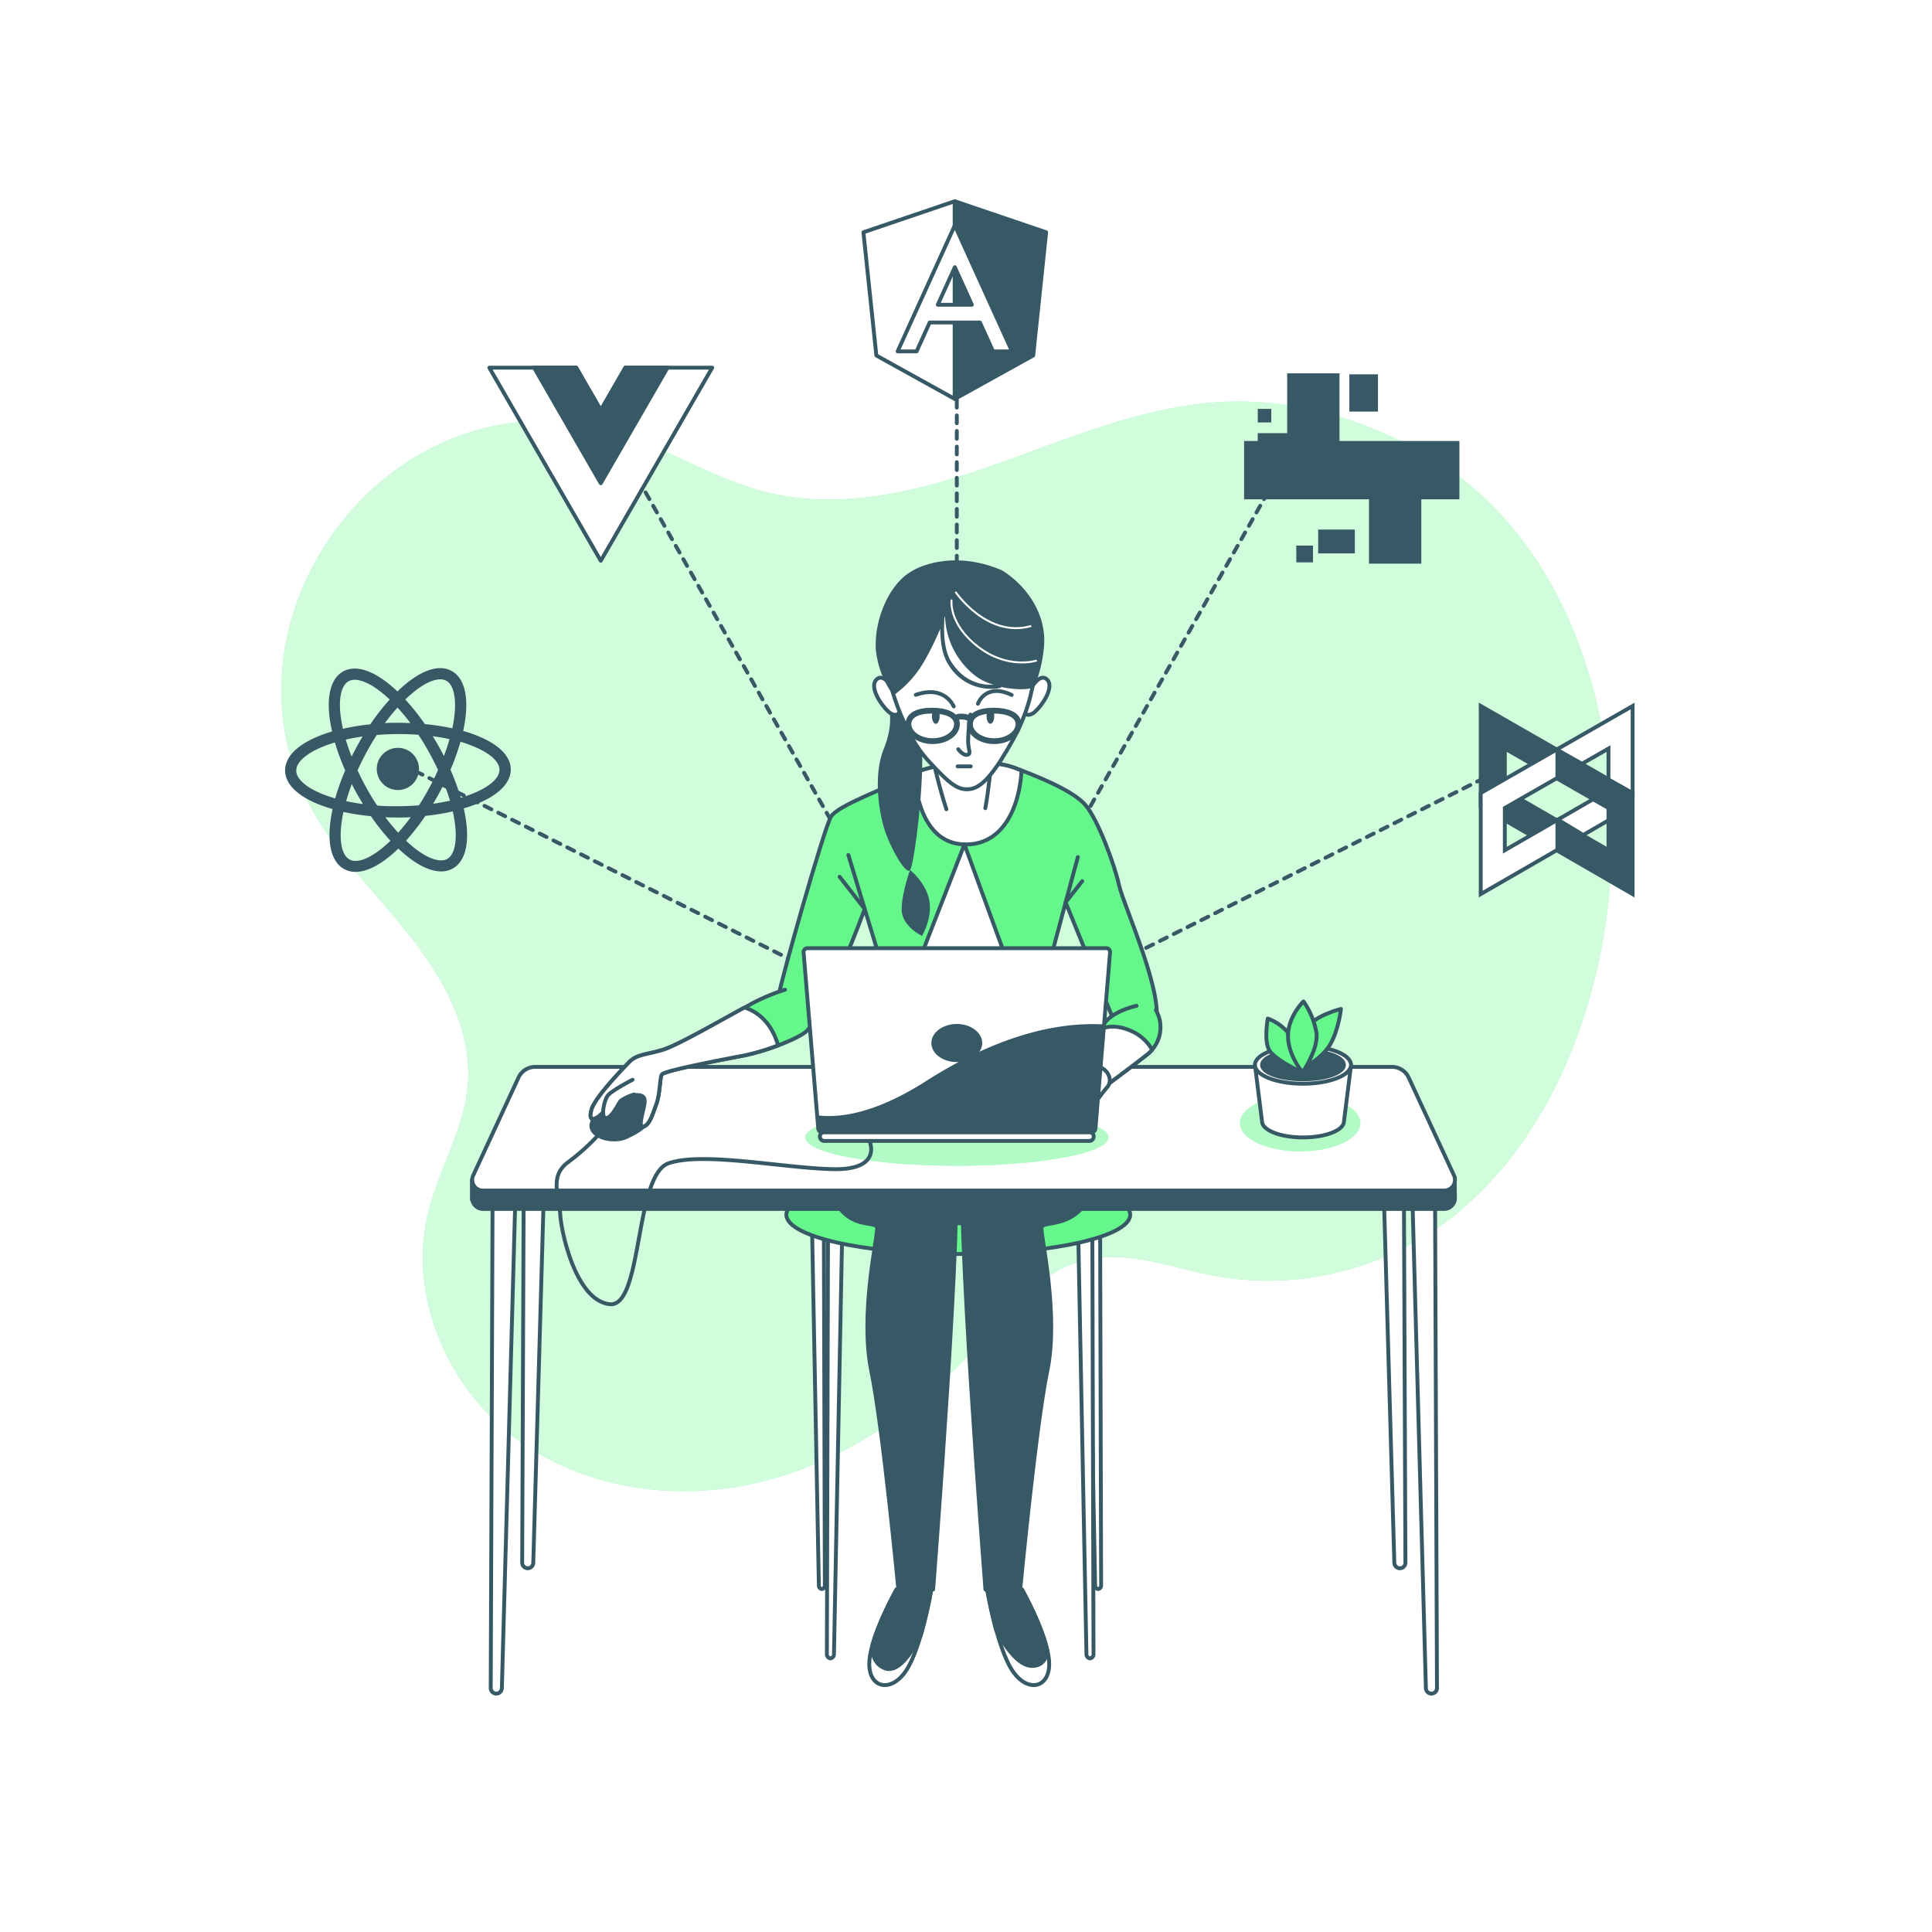 <svg class="animated" id="freepik_stories-javascript-frameworks" xmlns="http://www.w3.org/2000/svg" viewBox="0 0 500 500" version="1.1" xmlns:xlink="http://www.w3.org/1999/xlink" xmlns:svgjs="http://svgjs.com/svgjs"><style>svg#freepik_stories-javascript-frameworks:not(.animated) .animable {opacity: 0;}svg#freepik_stories-javascript-frameworks.animated #freepik--background-simple--inject-156 {animation: 1s 1 forwards linear lightSpeedRight,1.5s Infinite  linear wind;animation-delay: 0s,1s;}svg#freepik_stories-javascript-frameworks.animated #freepik--Shadow--inject-156 {animation: 1s 1 forwards cubic-bezier(.36,-0.01,.5,1.38) slideRight;animation-delay: 0s;}svg#freepik_stories-javascript-frameworks.animated #freepik--Lines--inject-156 {animation: 1s 1 forwards cubic-bezier(.36,-0.01,.5,1.38) zoomOut;animation-delay: 0s;}svg#freepik_stories-javascript-frameworks.animated #freepik--Character--inject-156 {animation: 1s 1 forwards cubic-bezier(.36,-0.01,.5,1.38) zoomIn;animation-delay: 0s;}svg#freepik_stories-javascript-frameworks.animated #freepik--icon-5--inject-156 {animation: 1s 1 forwards cubic-bezier(.36,-0.01,.5,1.38) slideUp,1.5s Infinite  linear floating;animation-delay: 0s,1s;}svg#freepik_stories-javascript-frameworks.animated #freepik--icon-4--inject-156 {animation: 1s 1 forwards cubic-bezier(.36,-0.01,.5,1.38) fadeIn,1.5s Infinite  linear floating;animation-delay: 0s,1s;}svg#freepik_stories-javascript-frameworks.animated #freepik--icon-3--inject-156 {animation: 1s 1 forwards cubic-bezier(.36,-0.01,.5,1.38) slideLeft,1.5s Infinite  linear floating;animation-delay: 0s,1s;}svg#freepik_stories-javascript-frameworks.animated #freepik--icon-2--inject-156 {animation: 1s 1 forwards cubic-bezier(.36,-0.01,.5,1.38) lightSpeedRight,1.5s Infinite  linear floating;animation-delay: 0s,1s;}svg#freepik_stories-javascript-frameworks.animated #freepik--icon-1--inject-156 {animation: 1s 1 forwards cubic-bezier(.36,-0.01,.5,1.38) zoomIn,1.5s Infinite  linear floating;animation-delay: 0s,1s;}svg#freepik_stories-javascript-frameworks.animated #freepik--Plant--inject-156 {animation: 1s 1 forwards cubic-bezier(.36,-0.01,.5,1.38) slideRight,1.5s Infinite  linear heartbeat;animation-delay: 0s,1s;}            @keyframes lightSpeedRight {              from {                transform: translate3d(50%, 0, 0) skewX(-20deg);                opacity: 0;              }              60% {                transform: skewX(10deg);                opacity: 1;              }              80% {                transform: skewX(-2deg);              }              to {                opacity: 1;                transform: translate3d(0, 0, 0);              }            }                    @keyframes wind {                0% {                    transform: rotate( 0deg );                }                25% {                    transform: rotate( 1deg );                }                75% {                    transform: rotate( -1deg );                }            }                    @keyframes slideRight {                0% {                    opacity: 0;                    transform: translateX(30px);                }                100% {                    opacity: 1;                    transform: translateX(0);                }            }                    @keyframes zoomOut {                0% {                    opacity: 0;                    transform: scale(1.5);                }                100% {                    opacity: 1;                    transform: scale(1);                }            }                    @keyframes zoomIn {                0% {                    opacity: 0;                    transform: scale(0.5);                }                100% {                    opacity: 1;                    transform: scale(1);                }            }                    @keyframes slideUp {                0% {                    opacity: 0;                    transform: translateY(30px);                }                100% {                    opacity: 1;                    transform: inherit;                }            }                    @keyframes floating {                0% {                    opacity: 1;                    transform: translateY(0px);                }                50% {                    transform: translateY(-10px);                }                100% {                    opacity: 1;                    transform: translateY(0px);                }            }                    @keyframes fadeIn {                0% {                    opacity: 0;                }                100% {                    opacity: 1;                }            }                    @keyframes slideLeft {                0% {                    opacity: 0;                    transform: translateX(-30px);                }                100% {                    opacity: 1;                    transform: translateX(0);                }            }                    @keyframes heartbeat {                0% {                    transform: scale(1);                }                10% {                    transform: scale(1.1);                }                30% {                    transform: scale(1);                }                40% {                    transform: scale(1);                }                50% {                    transform: scale(1.1);                }                60% {                    transform: scale(1);                }                100% {                    transform: scale(1);                }            }        .animator-hidden { display: none; }</style><g id="freepik--background-simple--inject-156" class="animable" style="transform-origin: 244.997px 244.908px;"><path d="M417.07,222.06c1.54-41.41-13.35-83.33-46.15-103.29-16.19-9.85-35.12-15.62-54.06-14.77-20.32.91-39.45,9.18-58.61,16s-39.91,12.28-59.66,7.44c-14.29-3.51-26.86-12.15-41-16.1C101.88,95.84,53.37,159,80.63,209.26c6.69,12.32,17,22.2,25.67,33.24s15.94,24.34,14.77,38.32c-1,11.56-7.56,21.87-10.29,33.15-5.22,21.6,5.14,45.38,23.05,58.54s42.07,16.27,63.63,10.86,40.59-18.68,55.57-35.11c8-8.79,15.83-19.08,27.35-22.06,11-2.87,22.44,1.79,33.64,3.93a77.48,77.48,0,0,0,59.77-13.59C400.89,296.52,415.69,259.5,417.07,222.06Z" style="fill: #65F78C; transform-origin: 244.997px 244.908px;" id="elpxqs933e7" class="animable"></path><g id="elr56z8nyrn3n"><path d="M417.07,222.06c1.54-41.41-13.35-83.33-46.15-103.29-16.19-9.85-35.12-15.62-54.06-14.77-20.32.91-39.45,9.18-58.61,16s-39.91,12.28-59.66,7.44c-14.29-3.51-26.86-12.15-41-16.1C101.88,95.84,53.37,159,80.63,209.26c6.69,12.32,17,22.2,25.67,33.24s15.94,24.34,14.77,38.32c-1,11.56-7.56,21.87-10.29,33.15-5.22,21.6,5.14,45.38,23.05,58.54s42.07,16.27,63.63,10.86,40.59-18.68,55.57-35.11c8-8.79,15.83-19.08,27.35-22.06,11-2.87,22.44,1.79,33.64,3.93a77.48,77.48,0,0,0,59.77-13.59C400.89,296.52,415.69,259.5,417.07,222.06Z" style="fill: rgb(255, 255, 255); opacity: 0.7; transform-origin: 244.997px 244.908px;" class="animable" id="elrqxardo0h2"></path></g></g><g id="freepik--Shadow--inject-156" class="animable animator-hidden" style="transform-origin: 246.79px 423.19px;"><ellipse cx="246.79" cy="423.19" rx="135.21" ry="32.87" style="fill: #65F78C; transform-origin: 246.79px 423.19px;" id="elykxogtvg9h" class="animable"></ellipse><g id="el553a5ywqh9f"><ellipse cx="246.79" cy="423.19" rx="135.21" ry="32.87" style="fill: rgb(255, 255, 255); opacity: 0.5; transform-origin: 246.79px 423.19px;" class="animable" id="elswspnh6k6g"></ellipse></g></g><g id="freepik--Lines--inject-156" class="animable" style="transform-origin: 247.59px 179.145px;"><line x1="108.43" y1="200.03" x2="109.33" y2="200.48" style="fill: none; stroke: rgb(55, 89, 102); stroke-linecap: round; stroke-linejoin: round; transform-origin: 108.88px 200.255px;" id="el0tgofluj3fup" class="animable"></line><line x1="111.11" y1="201.38" x2="245.83" y2="269.05" style="fill: none; stroke: rgb(55, 89, 102); stroke-linecap: round; stroke-linejoin: round; stroke-dasharray: 1.997, 1.997; transform-origin: 178.47px 235.215px;" id="elimh6ducvmea" class="animable"></line><polyline points="246.72 269.49 247.62 269.94 247.12 269.07" style="fill: none; stroke: rgb(55, 89, 102); stroke-linecap: round; stroke-linejoin: round; transform-origin: 247.17px 269.505px;" id="el1dau65qhjgl" class="animable"></polyline><line x1="246.15" y1="267.35" x2="162.7" y2="119.69" style="fill: none; stroke: rgb(55, 89, 102); stroke-linecap: round; stroke-linejoin: round; stroke-dasharray: 1.984, 1.984; transform-origin: 204.425px 193.52px;" id="elenhjf7ttxz4" class="animable"></line><line x1="162.21" y1="118.83" x2="161.72" y2="117.96" style="fill: none; stroke: rgb(55, 89, 102); stroke-linecap: round; stroke-linejoin: round; transform-origin: 161.965px 118.395px;" id="el2hxvr9fxd0j" class="animable"></line><line x1="386.75" y1="200.03" x2="385.85" y2="200.48" style="fill: none; stroke: rgb(55, 89, 102); stroke-linecap: round; stroke-linejoin: round; transform-origin: 386.3px 200.255px;" id="els660rxipdvi" class="animable"></line><line x1="384.07" y1="201.38" x2="249.35" y2="269.05" style="fill: none; stroke: rgb(55, 89, 102); stroke-linecap: round; stroke-linejoin: round; stroke-dasharray: 1.997, 1.997; transform-origin: 316.71px 235.215px;" id="elihaa4yr6upo" class="animable"></line><polyline points="248.46 269.49 247.56 269.94 248.05 269.07" style="fill: none; stroke: rgb(55, 89, 102); stroke-linecap: round; stroke-linejoin: round; transform-origin: 248.01px 269.505px;" id="eldxr8nvp895l" class="animable"></polyline><line x1="249.03" y1="267.35" x2="332.48" y2="119.69" style="fill: none; stroke: rgb(55, 89, 102); stroke-linecap: round; stroke-linejoin: round; stroke-dasharray: 1.984, 1.984; transform-origin: 290.755px 193.52px;" id="el7whw85gf6gv" class="animable"></line><line x1="332.97" y1="118.83" x2="333.46" y2="117.96" style="fill: none; stroke: rgb(55, 89, 102); stroke-linecap: round; stroke-linejoin: round; transform-origin: 333.215px 118.395px;" id="elanudhl6khku" class="animable"></line><line x1="247.62" y1="269.94" x2="247.62" y2="268.94" style="fill: none; stroke: rgb(55, 89, 102); stroke-linecap: round; stroke-linejoin: round; transform-origin: 247.62px 269.44px;" id="elen9g4wiebr" class="animable"></line><line x1="247.62" y1="266.93" x2="247.62" y2="90.36" style="fill: none; stroke: rgb(55, 89, 102); stroke-linecap: round; stroke-linejoin: round; stroke-dasharray: 2.018, 2.018; transform-origin: 247.62px 178.645px;" id="elxwt5uv9cz7" class="animable"></line><line x1="247.62" y1="89.35" x2="247.62" y2="88.35" style="fill: none; stroke: rgb(55, 89, 102); stroke-linecap: round; stroke-linejoin: round; transform-origin: 247.62px 88.85px;" id="el4yqs0qkgw4i" class="animable"></line></g><g id="freepik--Character--inject-156" class="animable" style="transform-origin: 249.337px 291.664px;"><path d="M214.29,316.74,214,428a1.08,1.08,0,0,0,.91,1.19h0a1.07,1.07,0,0,0,.92-1.14L218,316.87Z" style="fill: rgb(255, 255, 255); stroke: rgb(55, 89, 102); stroke-linecap: round; stroke-linejoin: round; transform-origin: 215.997px 372.965px;" id="ellufdllrlfb" class="animable"></path><path d="M284.7,313.16l.27,97.08a.92.92,0,0,1-.78,1h0a.91.91,0,0,1-.77-1l-1.85-97Z" style="fill: rgb(255, 255, 255); stroke: rgb(55, 89, 102); stroke-linecap: round; stroke-linejoin: round; transform-origin: 283.272px 362.2px;" id="eltkijbbxnxz" class="animable"></path><path d="M213.2,313.16l.27,97.08a.92.92,0,0,1-.78,1h0a.91.91,0,0,1-.77-1l-1.85-97Z" style="fill: rgb(255, 255, 255); stroke: rgb(55, 89, 102); stroke-linecap: round; stroke-linejoin: round; transform-origin: 211.772px 362.2px;" id="elul9no1sw1ud" class="animable"></path><path d="M282.69,316.74,283,428a1.08,1.08,0,0,1-.91,1.19h0a1.08,1.08,0,0,1-.92-1.14L279,316.87Z" style="fill: rgb(255, 255, 255); stroke: rgb(55, 89, 102); stroke-linecap: round; stroke-linejoin: round; transform-origin: 281.003px 372.965px;" id="elvaa8hlf1m5a" class="animable"></path><ellipse cx="248" cy="314.36" rx="44.5" ry="10.17" style="fill: #65F78C; stroke: rgb(55, 89, 102); stroke-linecap: round; stroke-linejoin: round; transform-origin: 248px 314.36px;" id="elhowcv9p4y3c" class="animable"></ellipse><path d="M222.5,272.86s-9.5,14.5-9.5,23.5,6,16.5,10.5,19,50.5.5,50.5.5,12.5-7.5,11-20c-1.25-10.43-9.5-22.5-9.5-22.5Z" style="fill: rgb(55, 89, 102); stroke: rgb(55, 89, 102); stroke-linecap: round; stroke-linejoin: round; transform-origin: 249.062px 294.739px;" id="elmjqmjngky3m" class="animable"></path><path d="M241,411.36s-2.5,15-6.5,21-10,4.5-9.5-2.5,7-18.5,7-18.5Z" style="fill: rgb(255, 255, 255); stroke: rgb(55, 89, 102); stroke-linecap: round; stroke-linejoin: round; transform-origin: 232.985px 423.73px;" id="el5gpdxbx0av8" class="animable"></path><path d="M225.73,426c0,2.35.72,4.84,3.36,5.77,3.37,1.19,6.73-3.89,9.14-8.33a115,115,0,0,0,2.8-12.11h-9S227.53,419.33,225.73,426Z" style="fill: rgb(55, 89, 102); stroke: rgb(55, 89, 102); stroke-linecap: round; stroke-linejoin: round; transform-origin: 233.38px 421.638px;" id="eltnd49gj3hoo" class="animable"></path><path d="M235,287.36s9.5,6,12,13.5-5.5,110.5-5.5,110.5h-9s-4-42-7-56.5,1.5-34,1.5-37-13,3.5-14-21.5" style="fill: rgb(55, 89, 102); stroke: rgb(55, 89, 102); stroke-linecap: round; stroke-linejoin: round; transform-origin: 230.242px 349.36px;" id="el6c1ob7wet7b" class="animable"></path><path d="M255.5,411.36s2.5,15,6.5,21,10,4.5,9.5-2.5-7-18.5-7-18.5Z" style="fill: rgb(255, 255, 255); stroke: rgb(55, 89, 102); stroke-linecap: round; stroke-linejoin: round; transform-origin: 263.515px 423.73px;" id="eld0g92qzx1a" class="animable"></path><path d="M267.1,431.15c2.47,0,3.59-1.61,4-3.71-1.48-6.94-6.64-16.08-6.64-16.08h-9s.84,5.05,2.33,10.46C260.11,426.11,263.55,431.15,267.1,431.15Z" style="fill: rgb(55, 89, 102); stroke: rgb(55, 89, 102); stroke-linecap: round; stroke-linejoin: round; transform-origin: 263.28px 421.255px;" id="eljxe3l5b4ga" class="animable"></path><path d="M261.53,287.36s-9.5,6-12,13.5,5.5,110.5,5.5,110.5h9s4-42,7-56.5-1.5-34-1.5-37,14.47,3,15.47-22" style="fill: rgb(55, 89, 102); stroke: rgb(55, 89, 102); stroke-linecap: round; stroke-linejoin: round; transform-origin: 267.023px 349.36px;" id="el76wu6q9mm5j" class="animable"></path><path d="M135.63,283.19l-.49,121.23a1.44,1.44,0,0,0,1.44,1.44h0a1.43,1.43,0,0,0,1.43-1.39l3.46-121.11Z" style="fill: rgb(255, 255, 255); stroke: rgb(55, 89, 102); stroke-linecap: round; stroke-linejoin: round; transform-origin: 138.305px 344.525px;" id="elmhat7bfaozj" class="animable"></path><path d="M127.47,311.53,127,436.86a1.43,1.43,0,0,0,1.44,1.44h0a1.44,1.44,0,0,0,1.44-1.38l3.45-125.23Z" style="fill: rgb(255, 255, 255); stroke: rgb(55, 89, 102); stroke-linecap: round; stroke-linejoin: round; transform-origin: 130.165px 374.915px;" id="el7i100zgs3me" class="animable"></path><path d="M363.23,283.19l.49,121.23a1.43,1.43,0,0,1-1.43,1.44h0a1.44,1.44,0,0,1-1.44-1.39L357.4,283.36Z" style="fill: rgb(255, 255, 255); stroke: rgb(55, 89, 102); stroke-linecap: round; stroke-linejoin: round; transform-origin: 360.56px 344.525px;" id="eli6gjocnxh7b" class="animable"></path><path d="M371.4,311.53l.49,125.33a1.43,1.43,0,0,1-1.44,1.44h0a1.43,1.43,0,0,1-1.43-1.38l-3.45-125.23Z" style="fill: rgb(255, 255, 255); stroke: rgb(55, 89, 102); stroke-linecap: round; stroke-linejoin: round; transform-origin: 368.73px 374.915px;" id="elvmms8l0630s" class="animable"></path><path d="M376.46,304.75l-3.6-3.24-8.32-18a4.79,4.79,0,0,0-4.36-2.71H138.58a4.79,4.79,0,0,0-4.37,2.71L123.84,306l-1.71-.63v5.13l.08-.06a2.84,2.84,0,0,0,2.87,2.43H373.67a2.81,2.81,0,0,0,2.87-2.65Z" style="fill: rgb(55, 89, 102); stroke: rgb(55, 89, 102); stroke-linecap: round; stroke-linejoin: round; transform-origin: 249.335px 296.835px;" id="elr7ci9k8z9yg" class="animable"></path><path d="M373.67,308.11H125.08a2.76,2.76,0,0,1-2.64-3.86l11.77-25.43a4.77,4.77,0,0,1,4.37-2.71h221.6a4.77,4.77,0,0,1,4.36,2.71l11.78,25.43A2.77,2.77,0,0,1,373.67,308.11Z" style="fill: rgb(255, 255, 255); stroke: rgb(55, 89, 102); stroke-linecap: round; stroke-linejoin: round; transform-origin: 249.377px 292.111px;" id="eluq8mf1losat" class="animable"></path><path d="M244.87,197.75s-7.64,1.36-11.27,3.74-16.73,6.82-18.55,9.88-13.09,42.93-13.46,46,3.28,6.13,7.64,6.13,14.55-28.27,14.55-28.27l4.36,14.31-10.23,30h61.6l-7.73-31,4-15,13.46,33s5.82,5.79,9.45-.68-8-31.68-9.09-36.79-5.45-17-8.73-20.78-12.72-7.5-18.18-9.54S250.69,197.41,244.87,197.75Z" style="fill: #65F78C; stroke: rgb(55, 89, 102); stroke-linecap: round; stroke-linejoin: round; transform-origin: 250.477px 238.447px;" id="elhzpkgd4r0w6" class="animable"></path><polyline points="278.95 221.81 275.78 233.52 280.08 228.04" style="fill: none; stroke: rgb(55, 89, 102); stroke-linecap: round; stroke-linejoin: round; transform-origin: 277.93px 227.665px;" id="el5h81znfimb9" class="animable"></polyline><polyline points="219.55 221.25 223.78 235.22 217.29 226.91" style="fill: none; stroke: rgb(55, 89, 102); stroke-linecap: round; stroke-linejoin: round; transform-origin: 220.535px 228.235px;" id="elxhq6dzsh5uo" class="animable"></polyline><path d="M249.6,218.53c11,.27,14.4-11.54,14.77-19.12l-1.68-.64c-5.45-2-12-1.36-17.82-1A51.89,51.89,0,0,0,236.6,200C237,206,239.19,218.27,249.6,218.53Z" style="fill: rgb(255, 255, 255); stroke: rgb(55, 89, 102); stroke-linecap: round; stroke-linejoin: round; transform-origin: 250.485px 207.957px;" id="el9pzf3bm1ntd" class="animable"></path><polygon points="249.6 218.53 225.96 279.16 271.78 279.16 249.6 218.53" style="fill: rgb(255, 255, 255); stroke: rgb(55, 89, 102); stroke-linecap: round; stroke-linejoin: round; transform-origin: 248.87px 248.845px;" id="eluoeuu8drsvk" class="animable"></polygon><path d="M294.13,260.31s-6.43,1.34-8.58,4.92-4.77,8.93-7.39,12.06l7.63,4s8.1-6,11.2-8.49a8.89,8.89,0,0,0,2.15-11.39" style="fill: #65F78C; stroke: rgb(55, 89, 102); stroke-linecap: round; stroke-linejoin: round; transform-origin: 289.245px 270.8px;" id="eleghtf0xrggl" class="animable"></path><path d="M292.7,266.79c-3.63-1.58-6.19-1.17-7.79-.48-2,3.51-4.38,8.15-6.75,11l7.63,4s8.1-6,11.2-8.49a9,9,0,0,0,1.18-1.13A11.43,11.43,0,0,0,292.7,266.79Z" style="fill: rgb(255, 255, 255); stroke: rgb(55, 89, 102); stroke-linecap: round; stroke-linejoin: round; transform-origin: 288.165px 273.504px;" id="elfz2by5uphfu" class="animable"></path><path d="M278.87,276.08s-3.34-.45-5.25.67-5.72,5.58-4.53,6.25,3.58-3.57,4.77-3.57a18.11,18.11,0,0,1,3.82.89Z" style="fill: rgb(255, 255, 255); stroke: rgb(55, 89, 102); stroke-linecap: round; stroke-linejoin: round; transform-origin: 273.867px 279.531px;" id="ell9dcnxeyf0h" class="animable"></path><path d="M284.68,276.16s-4.53-1.34-7.15-.9-6.2,7.6-7.39,9.83-.24,2.9.71,2.23,4.06-5.58,4.06-5.58L272.28,288a1.07,1.07,0,0,0,1.43.45c1-.45,4.31-7.16,4.31-7.16l-1.92,6.94a1.35,1.35,0,0,0,1.43.44c1-.22,3.57-5.8,3.57-5.8s-2.38,6.47-1.67,6.7a2.38,2.38,0,0,0,2.39-1.57,50.6,50.6,0,0,1,4.77-6.7C287.78,280,287.3,277.27,284.68,276.16Z" style="fill: rgb(255, 255, 255); stroke: rgb(55, 89, 102); stroke-linecap: round; stroke-linejoin: round; transform-origin: 278.395px 282.373px;" id="elahg49dqwze" class="animable"></path><line x1="274.91" y1="281.74" x2="277.11" y2="278.46" style="fill: none; stroke: rgb(55, 89, 102); stroke-linecap: round; stroke-linejoin: round; transform-origin: 276.01px 280.1px;" id="el6j9ah27gnev" class="animable"></line><line x1="278.02" y1="281.28" x2="279.02" y2="278.78" style="fill: none; stroke: rgb(55, 89, 102); stroke-linecap: round; stroke-linejoin: round; transform-origin: 278.52px 280.03px;" id="el35zqprwnaj2" class="animable"></line><line x1="281.1" y1="282.86" x2="281.98" y2="280.25" style="fill: none; stroke: rgb(55, 89, 102); stroke-linecap: round; stroke-linejoin: round; transform-origin: 281.54px 281.555px;" id="el6urpilnsmu" class="animable"></line><path d="M229.94,183s1.55,4-1.24,10.86-1.25,17,.62,22,5.27,10.55,6.2,9.31,2.79-15.51,3.1-25.12-.62-16.44-2.79-19.54S229.63,179,229.94,183Z" style="fill: rgb(55, 89, 102); transform-origin: 232.926px 202.112px;" id="eltci1pkxfh5r" class="animable"></path><path d="M235.52,225.16s-2.17,5.89-2.17,10.23,5.27,6.82,5.27,6.82,2.79-4.65,1.86-9.3S235.52,225.16,235.52,225.16Z" style="fill: rgb(55, 89, 102); transform-origin: 237.01px 233.685px;" id="eln1jl0r81n4" class="animable"></path><path d="M230.81,177.87s-2.28-3.94-4.07-1.91,1.44,6.7,3.23,8.25,3.11.6,3-1.07S230.81,177.87,230.81,177.87Z" style="fill: rgb(255, 255, 255); stroke: rgb(55, 89, 102); stroke-linecap: round; stroke-linejoin: round; transform-origin: 229.596px 180.187px;" id="elzurpgqzyfni" class="animable"></path><path d="M267,177.87s2.27-3.94,4.07-1.91-1.44,6.7-3.23,8.25-3.12.6-3-1.07S267,177.87,267,177.87Z" style="fill: rgb(255, 255, 255); stroke: rgb(55, 89, 102); stroke-linecap: round; stroke-linejoin: round; transform-origin: 268.215px 180.187px;" id="elhvjsis5c2wt" class="animable"></path><path d="M255,209.16c.94-5,1.5-11.79,1.5-11.79s-11.25,1.56-15-.59c0,0,1.61,7.21,3.43,12.65" style="fill: rgb(255, 255, 255); stroke: rgb(55, 89, 102); stroke-linecap: round; stroke-linejoin: round; transform-origin: 249px 203.105px;" id="elxxfba33xzyk" class="animable"></path><path d="M231.05,179.19s3.11,11,9,17.47,8,8,11.13,7.53,6.46-4.54,11.12-13,5-15,5.39-15.55-1-12.56-7.66-17.71-14.12-7.41-20.58-1.79S228.89,170.93,231.05,179.19Z" style="fill: rgb(255, 255, 255); stroke: rgb(55, 89, 102); stroke-linecap: round; stroke-linejoin: round; transform-origin: 249.11px 178.563px;" id="eldiyzen3zd1" class="animable"></path><path d="M251.15,184.93a48.77,48.77,0,0,0-.6,7.06c.12,2.39.84,3.11-.24,3.35S248,193.9,248,193.9" style="fill: none; stroke: rgb(55, 89, 102); stroke-linecap: round; stroke-linejoin: round; transform-origin: 249.575px 190.147px;" id="el3247v55krlr" class="animable"></path><line x1="247.84" y1="198.34" x2="251.23" y2="198.34" style="fill: none; stroke: rgb(55, 89, 102); stroke-linecap: round; stroke-linejoin: round; transform-origin: 249.535px 198.34px;" id="el91wg7ynqnw" class="animable"></line><path d="M246.82,182.82s-2.28-5.63-9.81-3" style="fill: none; stroke: rgb(55, 89, 102); stroke-linecap: round; stroke-linejoin: round; transform-origin: 241.915px 180.97px;" id="elrl2vxdo4a3h" class="animable"></path><path d="M253.09,182.12s1.91-5.5,8.73-2.27" style="fill: none; stroke: rgb(55, 89, 102); stroke-linecap: round; stroke-linejoin: round; transform-origin: 257.455px 180.477px;" id="el9zxq2ytcf1h" class="animable"></path><path d="M243.18,185.33c0,1.09-.44,2-1,2s-1-.89-1-2,.44-2,1-2S243.18,184.23,243.18,185.33Z" style="fill: rgb(55, 89, 102); transform-origin: 242.18px 185.33px;" id="el9x21h2sb2y" class="animable"></path><ellipse cx="256.32" cy="185.33" rx="0.99" ry="1.98" style="fill: rgb(55, 89, 102); transform-origin: 256.32px 185.33px;" id="eljahfnjuump" class="animable"></ellipse><path d="M247.66,187.39c0,2.44-2.81,4.42-6.28,4.42s-6.28-2-6.28-4.42,2.62-3.48,6.09-3.48S247.66,184.94,247.66,187.39Z" style="fill: none; stroke: rgb(55, 89, 102); stroke-linecap: round; stroke-linejoin: round; stroke-width: 1.5px; transform-origin: 241.38px 187.86px;" id="eliox1vrhw03m" class="animable"></path><path d="M263.58,187.39c0,2.44-2.81,4.42-6.28,4.42s-6.29-2-6.29-4.42,2.63-3.48,6.1-3.48S263.58,184.94,263.58,187.39Z" style="fill: none; stroke: rgb(55, 89, 102); stroke-linecap: round; stroke-linejoin: round; stroke-width: 1.5px; transform-origin: 257.295px 187.86px;" id="elnmys7lhwovn" class="animable"></path><path d="M247.3,185.77s1.55-.93,4,.31" style="fill: none; stroke: rgb(55, 89, 102); stroke-linecap: round; stroke-linejoin: round; stroke-width: 1.5px; transform-origin: 249.3px 185.758px;" id="elh5siifpzj85" class="animable"></path><path d="M259.33,147.61c-13.53-5.81-23,0-23,0a14.7,14.7,0,0,0-2.61,1.83c-4.61,4.15-7.42,12-7.06,18.54a24.11,24.11,0,0,0,4.55,12,27.9,27.9,0,0,0,8.13-9.1,76.41,76.41,0,0,0,4-8.17c0,2.93.38,6.47,1.92,9a12.78,12.78,0,0,0,11.22,6.56,10.57,10.57,0,0,0,2.35-.23.5.5,0,0,0,.32-.25c3.86.82,7.7.75,8.29-.07.95-1.31,2.3-5.4,2.75-10.4C270.91,158.84,265.57,151.48,259.33,147.61ZM246.09,171.1c-1.94-3.17-1.88-8.34-1.65-11.31l.13-.34a20.36,20.36,0,0,0,8.13,15.67,14.65,14.65,0,0,0,4.43,2.07C254.68,177.35,249.64,176.89,246.09,171.1Z" style="fill: rgb(55, 89, 102); transform-origin: 248.442px 162.504px;" id="elytu7lny8lxf" class="animable"></path><path d="M246.26,155.39s-.82,6.06,6.88,12,15,3.6,15,3.6" style="fill: none; stroke: rgb(255, 255, 255); stroke-linecap: round; stroke-linejoin: round; stroke-width: 0.5px; transform-origin: 257.187px 163.417px;" id="el6iucsz7lzpm" class="animable"></path><path d="M247.39,153.33s8.11,11.81,19.31,8.73" style="fill: none; stroke: rgb(255, 255, 255); stroke-linecap: round; stroke-linejoin: round; stroke-width: 0.5px; transform-origin: 257.045px 157.951px;" id="elpcu7lws669" class="animable"></path><path d="M203.15,256.14a50.31,50.31,0,0,0-8.85,3.73c-4,2.27-18.38,10.49-22.71,11.81s-6.76,1.11-8.86,3.3-8.77,9.13-9.62,12.14.48,2.69,1.7,1.87,4.68-5.17,7.74-5.47,4.26-.19,4.3,1.45-2,7.09-.38,6.62,2.34-3,3.36-5.78.9-6.71,1.43-7.72,16.29-4,21.29-4.93,13.5-4.07,16-6.14,4.27-8.12,4.27-8.12" style="fill: #65F78C; stroke: rgb(55, 89, 102); stroke-linecap: round; stroke-linejoin: round; transform-origin: 182.831px 273.879px;" id="el7g92ujk4c16" class="animable"></path><path d="M158.46,285s-6.12,4.08-5.35,6.88,6.12,3.83,9.18,2.3,5.36-2.55,5.87-6.38-.77-5.35-3.57-5.35S158.46,285,158.46,285Z" style="fill: rgb(55, 89, 102); stroke: rgb(55, 89, 102); stroke-linecap: round; stroke-linejoin: round; transform-origin: 160.656px 288.669px;" id="eli7sw7f9ht19" class="animable"></path><path d="M192.55,273.16a59.51,59.51,0,0,0,8.82-2.62c-1.77-6.13-5.48-8.73-8.66-9.81-5.44,2.9-17.24,9.76-21.12,10.95-4.34,1.33-6.76,1.11-8.86,3.3s-8.77,9.13-9.62,12.14.48,2.69,1.7,1.87,4.68-5.17,7.74-5.47,4.26-.19,4.3,1.45-2,7.09-.38,6.62,2.34-3,3.36-5.78.9-6.71,1.44-7.72S187.55,274.13,192.55,273.16Z" style="fill: rgb(255, 255, 255); stroke: rgb(55, 89, 102); stroke-linecap: round; stroke-linejoin: round; transform-origin: 177.106px 276.174px;" id="elubm0ilpv61m" class="animable"></path><path d="M163.7,279.44s-5.22,2.7-6.33,4-2,6.17-.43,5.91,3.05-3.78,3.75-4.51a12.54,12.54,0,0,1,3.42-1.59" style="fill: rgb(255, 255, 255); stroke: rgb(55, 89, 102); stroke-linecap: round; stroke-linejoin: round; transform-origin: 160.101px 284.4px;" id="el52y5idh0g4b" class="animable"></path><ellipse cx="247.64" cy="294.36" rx="39.23" ry="7.34" style="fill: #65F78C; transform-origin: 247.64px 294.36px;" id="ele3iokn6hybo" class="animable"></ellipse><g id="eliny5rdoj99l"><ellipse cx="247.64" cy="294.36" rx="39.23" ry="7.34" style="fill: rgb(255, 255, 255); opacity: 0.5; transform-origin: 247.64px 294.36px;" class="animable" id="el16k30b4w9l8"></ellipse></g><path d="M281.9,295.28H213.35a1.15,1.15,0,0,1-1.16-1.15h0a1.15,1.15,0,0,1,1.16-1.15H281.9a1.14,1.14,0,0,1,1.15,1.15h0A1.14,1.14,0,0,1,281.9,295.28Z" style="fill: rgb(255, 255, 255); stroke: rgb(55, 89, 102); stroke-linecap: round; stroke-linejoin: round; transform-origin: 247.62px 294.13px;" id="el58211ib783j" class="animable"></path><path d="M282.48,293H212.76a1,1,0,0,1-1-.94l-3.79-45.55a1,1,0,0,1,1-1.12h77.31a1,1,0,0,1,1,1.12L283.51,292A1,1,0,0,1,282.48,293Z" style="fill: rgb(255, 255, 255); stroke: rgb(55, 89, 102); stroke-linecap: round; stroke-linejoin: round; transform-origin: 247.625px 269.195px;" id="el2jnzbxbkzvr" class="animable"></path><path d="M283.51,292l2.24-26.87c-13-.76-28.52,3.44-46.23,14.74-13.05,8.32-22.24,9.53-28.07,8.77l.27,3.36a1,1,0,0,0,1,.94h69.72A1,1,0,0,0,283.51,292Z" style="fill: rgb(55, 89, 102); transform-origin: 248.6px 278.993px;" id="eluexyhvt9kq" class="animable"></path><path d="M254.2,269.94c0,2.72-2.95,4.92-6.58,4.92s-6.59-2.2-6.59-4.92S244,265,247.62,265,254.2,267.23,254.2,269.94Z" style="fill: rgb(55, 89, 102); transform-origin: 247.615px 269.93px;" id="elvzasbi5m15o" class="animable"></path><path d="M155.15,293.4a55.75,55.75,0,0,1-8.16,7.4c-4.85,3.57-2.3,8.67-2,13.52s4.08,22.18,12.75,23.2,6.38-33.41,15.3-36.47,29.84,1.28,42.59,1.53,9.44-7.14,9.44-7.14" style="fill: none; stroke: rgb(55, 89, 102); stroke-linecap: round; stroke-linejoin: round; transform-origin: 184.755px 315.471px;" id="els69rz9tq7l" class="animable"></path></g><g id="freepik--icon-5--inject-156" class="animable" style="transform-origin: 402.865px 207.05px;"><path d="M383.21,182.7v26l39.31,22.7V205.24ZM416.27,220l-26.82-15.49V193.73l26.82,15.37Z" style="fill: rgb(55, 89, 102); stroke: rgb(55, 89, 102); stroke-miterlimit: 10; transform-origin: 402.865px 207.05px;" id="elj2r7dv4roh" class="animable"></path><polygon points="416.27 193.73 416.27 201.72 422.52 205.24 422.52 182.71 383.21 205.24 383.21 231.39 403.05 219.94 403.05 212.19 389.45 220.04 389.45 209.1 403.05 201.31 403.05 194.08 409.42 197.66 416.27 193.73" style="fill: rgb(255, 255, 255); stroke: rgb(55, 89, 102); stroke-miterlimit: 10; transform-origin: 402.865px 207.05px;" id="el5t6w9euh1sb" class="animable"></polygon><polygon points="416.27 209.1 412.27 206.86 403.17 212.12 409.72 216.09 416.27 212.3 416.27 209.1" style="fill: rgb(255, 255, 255); stroke: rgb(55, 89, 102); stroke-miterlimit: 10; transform-origin: 409.72px 211.475px;" id="el8q7hee3fydn" class="animable"></polygon></g><g id="freepik--icon-4--inject-156" class="animable" style="transform-origin: 349.83px 121.245px;"><g id="el3neuwfzdwk1"><rect x="321.97" y="114.13" width="55.72" height="15.09" style="fill: rgb(55, 89, 102); transform-origin: 349.83px 121.675px; transform: rotate(-34deg);" class="animable" id="elh6hm7oh7zvd"></rect></g><g id="elsp6vffrwzfe"><rect x="333.12" y="96.62" width="13.54" height="17.85" style="fill: rgb(55, 89, 102); transform-origin: 339.89px 105.545px; transform: rotate(-34.008deg);" class="animable" id="elvcrmaan3xca"></rect></g><g id="elajpd5d924do"><rect x="354.29" y="128.02" width="13.54" height="17.85" style="fill: rgb(55, 89, 102); transform-origin: 361.06px 136.945px; transform: rotate(-34deg);" class="animable" id="elghopz0bi3b6"></rect></g><g id="el1aume6q1tde"><rect x="349.21" y="96.87" width="7.41" height="9.65" style="fill: rgb(55, 89, 102); transform-origin: 352.915px 101.695px; transform: rotate(-34deg);" class="animable" id="elaaad1cau3ev"></rect></g><g id="elnbu8zz5tzh9"><rect x="364.85" y="121.76" width="7.41" height="6.23" style="fill: rgb(55, 89, 102); transform-origin: 368.555px 124.875px; transform: rotate(-34deg);" class="animable" id="els43gt148o7"></rect></g><g id="elzr06x05ky2a"><rect x="325.5" y="112.1" width="9.49" height="9.71" style="fill: rgb(55, 89, 102); transform-origin: 330.245px 116.955px; transform: rotate(-34deg);" class="animable" id="ela67iniauysb"></rect></g><g id="eljqe2kepsiv"><rect x="341.14" y="137.05" width="9.49" height="6.17" style="fill: rgb(55, 89, 102); transform-origin: 345.885px 140.135px; transform: rotate(-34deg);" class="animable" id="elqjdvjxw2m9"></rect></g><g id="ely4s2n5bjyzc"><rect x="335.48" y="141.19" width="4.32" height="4.35" style="fill: rgb(55, 89, 102); transform-origin: 337.64px 143.365px; transform: rotate(55.992deg);" class="animable" id="ela9zhrmh8t3k"></rect></g><g id="elh7z88s3kspp"><rect x="325.51" y="105.82" width="3.49" height="3.51" style="fill: rgb(55, 89, 102); transform-origin: 327.255px 107.575px; transform: rotate(56deg);" class="animable" id="elumkoarbolfb"></rect></g></g><g id="freepik--icon-3--inject-156" class="animable" style="transform-origin: 247.095px 77.66px;"><polygon points="247.06 52.09 223.45 60.11 226.8 92 247.06 103.23 247.06 52.09" style="fill: rgb(255, 255, 255); stroke: rgb(55, 89, 102); stroke-linecap: round; stroke-linejoin: round; transform-origin: 235.255px 77.66px;" id="el6s85qjtinyy" class="animable"></polygon><polygon points="247.14 52.09 270.74 60.11 267.4 92 247.14 103.23 247.14 52.09" style="fill: rgb(55, 89, 102); stroke: rgb(55, 89, 102); stroke-linecap: round; stroke-linejoin: round; transform-origin: 258.94px 77.66px;" id="elx0ki3a92c3c" class="animable"></polygon><path d="M257,90.94h4.91L247.1,58.33,232.3,90.94h4.91l3.39-7.48h13Zm-14.3-12.07,4.41-9.72,4.41,9.72Z" style="fill: rgb(255, 255, 255); stroke: rgb(55, 89, 102); stroke-linecap: round; stroke-linejoin: round; transform-origin: 247.105px 74.635px;" id="el9q6osum7m3v" class="animable"></path></g><g id="freepik--icon-2--inject-156" class="animable" style="transform-origin: 155.48px 120.14px;"><polygon points="155.48 106.17 149.12 95.15 126.63 95.15 155.48 145.13 184.33 95.15 161.84 95.15 155.48 106.17" style="fill: rgb(255, 255, 255); stroke: rgb(55, 89, 102); stroke-linecap: round; stroke-linejoin: round; transform-origin: 155.48px 120.14px;" id="el68rw1v1qtxq" class="animable"></polygon><polygon points="155.48 106.17 149.12 95.15 138.22 95.15 155.48 125.06 172.75 95.15 161.84 95.15 155.48 106.17" style="fill: rgb(55, 89, 102); stroke: rgb(55, 89, 102); stroke-linecap: round; stroke-linejoin: round; transform-origin: 155.485px 110.105px;" id="el2c3ceaw9v5i" class="animable"></polygon></g><g id="freepik--icon-1--inject-156" class="animable" style="transform-origin: 102.985px 199.277px;"><path d="M123.07,190.23c-1-.39-2.08-.74-3.2-1.06.25-1.14.44-2.25.58-3.32.78-6.22-.5-10.56-3.6-12.23s-7.43-.36-12.2,3.69c-.6.51-1.2,1.06-1.79,1.64-.61-.58-1.21-1.12-1.81-1.62-4.82-4-9.17-5.27-12.24-3.56S84.5,179.84,85.34,186c.15,1.07.35,2.17.61,3.3-1.11.33-2.17.69-3.17,1.09-5.83,2.29-9,5.5-9,9s3.25,6.69,9.09,8.93c1,.39,2.08.74,3.21,1.06-.25,1.14-.44,2.25-.58,3.32-.78,6.22.5,10.56,3.6,12.23a5.94,5.94,0,0,0,2.91.71c2.68,0,5.87-1.49,9.29-4.4.6-.51,1.19-1.06,1.79-1.64.6.58,1.21,1.12,1.81,1.62,3.42,2.84,6.6,4.3,9.26,4.3a6,6,0,0,0,3-.74c3.08-1.71,4.31-6.06,3.46-12.27-.14-1.07-.35-2.17-.6-3.3,1.11-.33,2.17-.69,3.17-1.08,5.83-2.3,9-5.51,9-9S128.92,192.47,123.07,190.23Zm-9.14-14.42a3.18,3.18,0,0,1,1.54.36c1.92,1,2.7,4.52,2.1,9.32-.12,1-.29,2-.51,3a58.21,58.21,0,0,0-7.11-1.09,58.07,58.07,0,0,0-5.06-6.37c.54-.53,1.09-1,1.64-1.49C109.36,177.11,112,175.81,113.93,175.81Zm1,27c.6,1.52,1.1,3,1.52,4.4-1.37.31-2.82.58-4.36.8.56-.94,1.11-1.9,1.64-2.88C114.15,204.35,114.55,203.58,114.93,202.8Zm-3.75.94c-.89,1.66-1.81,3.21-2.76,4.67-1.72.14-3.53.22-5.41.23s-3.67,0-5.4-.18c-1-1.47-1.91-3-2.81-4.63s-1.58-3-2.27-4.47q1-2.21,2.22-4.49t2.76-4.67c1.73-.14,3.54-.22,5.41-.23h.36c1.71,0,3.4.06,5,.18,1,1.47,1.91,3,2.8,4.63s1.6,3,2.28,4.47C112.74,200.74,112,202.25,111.18,203.74Zm-8.12,11.76q-1.69-1.84-3.33-4,1.45.06,2.94.06H103c1.11,0,2.21,0,3.3-.09A51.33,51.33,0,0,1,103.06,215.5ZM92.27,205.24c.54,1,1.1,1.92,1.67,2.85-1.54-.2-3-.46-4.36-.76.4-1.4.89-2.87,1.46-4.4C91.44,203.7,91.84,204.47,92.27,205.24ZM91,195.81c-.59-1.5-1.09-3-1.52-4.4,1.37-.31,2.82-.58,4.36-.8Q93,192,92.2,193.49C91.79,194.26,91.39,195,91,195.81Zm11.87-12.7q1.7,1.84,3.33,4c-1.09,0-2.19-.07-3.3-.06s-2.22,0-3.31.09C100.67,185.7,101.77,184.35,102.88,183.11Zm10.79,10.26c-.54-1-1.1-1.92-1.67-2.84q2.27.3,4.35.75c-.4,1.43-.89,2.9-1.46,4.39C114.5,194.91,114.09,194.14,113.67,193.37Zm-25.45-7.72c-.66-4.8.09-8.29,2-9.34a3.25,3.25,0,0,1,1.59-.38c1.93,0,4.56,1.27,7.39,3.63.55.46,1.11.95,1.66,1.48a56.25,56.25,0,0,0-5,6.41,59.79,59.79,0,0,0-7.1,1.16C88.53,187.59,88.35,186.6,88.22,185.65ZM76.67,199.43c0-2.61,3.74-5.41,10-7.28a59.37,59.37,0,0,0,2.67,7.23,58.77,58.77,0,0,0-2.59,7.25C80.47,204.82,76.68,202.05,76.67,199.43Zm13.79,23c-2.29-1.24-2.95-5.89-1.58-12.3a58.35,58.35,0,0,0,7.1,1.09,59.09,59.09,0,0,0,5.07,6.37c-3.5,3.38-6.74,5.21-9,5.21A3.18,3.18,0,0,1,90.46,222.44Zm25.27-.13c-1.91,1.05-5.27-.17-9-3.26q-.83-.69-1.65-1.47a58.48,58.48,0,0,0,5-6.42,59.79,59.79,0,0,0,7.1-1.16C118.61,216.39,118,221,115.73,222.31Zm3.52-15.85a61.09,61.09,0,0,0-2.67-7.23,61.61,61.61,0,0,0,2.59-7.25c1,.29,2,.61,2.87,1,4.51,1.73,7.22,4.06,7.23,6.24C129.28,201.79,125.52,204.59,119.25,206.46Z" style="fill: rgb(55, 89, 102); transform-origin: 102.985px 199.277px;" id="el0p5stly83tbp" class="animable"></path><path d="M108.43,199a5.46,5.46,0,1,1-5.46-5.46A5.45,5.45,0,0,1,108.43,199Z" style="fill: rgb(55, 89, 102); transform-origin: 102.97px 199px;" id="ely3zhynh5mqi" class="animable"></path></g><g id="freepik--Plant--inject-156" class="animable" style="transform-origin: 336.48px 278.575px;"><ellipse cx="336.48" cy="290.64" rx="15.58" ry="7.34" style="fill: #65F78C; transform-origin: 336.48px 290.64px;" id="elemb6mxl4m3a" class="animable"></ellipse><g id="eliqff1kp5bb"><ellipse cx="336.48" cy="290.64" rx="15.58" ry="7.34" style="fill: rgb(255, 255, 255); opacity: 0.5; transform-origin: 336.48px 290.64px;" class="animable" id="el85n8yp7xzrb"></ellipse></g><path d="M324.78,275.6l1.83,14.61c0,2.3,4.75,4.16,10.6,4.16s10.61-1.86,10.61-4.16l1.83-14.61Z" style="fill: rgb(255, 255, 255); stroke: rgb(55, 89, 102); stroke-linecap: round; stroke-linejoin: round; transform-origin: 337.215px 284.985px;" id="el9s193yid6qh" class="animable"></path><ellipse cx="337.21" cy="275.6" rx="12.43" ry="4.87" style="fill: rgb(255, 255, 255); stroke: rgb(55, 89, 102); stroke-linecap: round; stroke-linejoin: round; transform-origin: 337.21px 275.6px;" id="eli0kkooyt54j" class="animable"></ellipse><ellipse cx="337.21" cy="275.6" rx="10.6" ry="3.73" style="fill: rgb(55, 89, 102); stroke: rgb(55, 89, 102); stroke-linecap: round; stroke-linejoin: round; transform-origin: 337.21px 275.6px;" id="elr6zxmsrbd4q" class="animable"></ellipse><path d="M336.23,277.15s-6.54-3-7.84-5.54-.29-8-.29-8a12.42,12.42,0,0,1,6.29,5.07A18.1,18.1,0,0,1,336.23,277.15Z" style="fill: #65F78C; stroke: rgb(55, 89, 102); stroke-linecap: round; stroke-linejoin: round; transform-origin: 331.982px 270.38px;" id="elwqhorlt3jss" class="animable"></path><path d="M336.19,277s.25-8,2.19-11.11,8.66-4.78,8.66-4.78-.65,5.94-3.1,9.69S336.19,277,336.19,277Z" style="fill: #65F78C; stroke: rgb(55, 89, 102); stroke-linecap: round; stroke-linejoin: round; transform-origin: 341.615px 269.055px;" id="el2108jor77xb" class="animable"></path><path d="M337.09,277.52s-3.75-4.4-3.75-9.44,4-8.91,4-8.91a20,20,0,0,1,3.36,8.14C341.23,271.57,337.09,277.52,337.09,277.52Z" style="fill: #65F78C; stroke: rgb(55, 89, 102); stroke-linecap: round; stroke-linejoin: round; transform-origin: 337.043px 268.345px;" id="elz6ud7bqyzed" class="animable"></path></g><defs>     <filter id="active" height="200%">         <feMorphology in="SourceAlpha" result="DILATED" operator="dilate" radius="2"></feMorphology>                <feFlood flood-color="#32DFEC" flood-opacity="1" result="PINK"></feFlood>        <feComposite in="PINK" in2="DILATED" operator="in" result="OUTLINE"></feComposite>        <feMerge>            <feMergeNode in="OUTLINE"></feMergeNode>            <feMergeNode in="SourceGraphic"></feMergeNode>        </feMerge>    </filter>    <filter id="hover" height="200%">        <feMorphology in="SourceAlpha" result="DILATED" operator="dilate" radius="2"></feMorphology>                <feFlood flood-color="#ff0000" flood-opacity="0.5" result="PINK"></feFlood>        <feComposite in="PINK" in2="DILATED" operator="in" result="OUTLINE"></feComposite>        <feMerge>            <feMergeNode in="OUTLINE"></feMergeNode>            <feMergeNode in="SourceGraphic"></feMergeNode>        </feMerge>            <feColorMatrix type="matrix" values="0   0   0   0   0                0   1   0   0   0                0   0   0   0   0                0   0   0   1   0 "></feColorMatrix>    </filter></defs></svg>